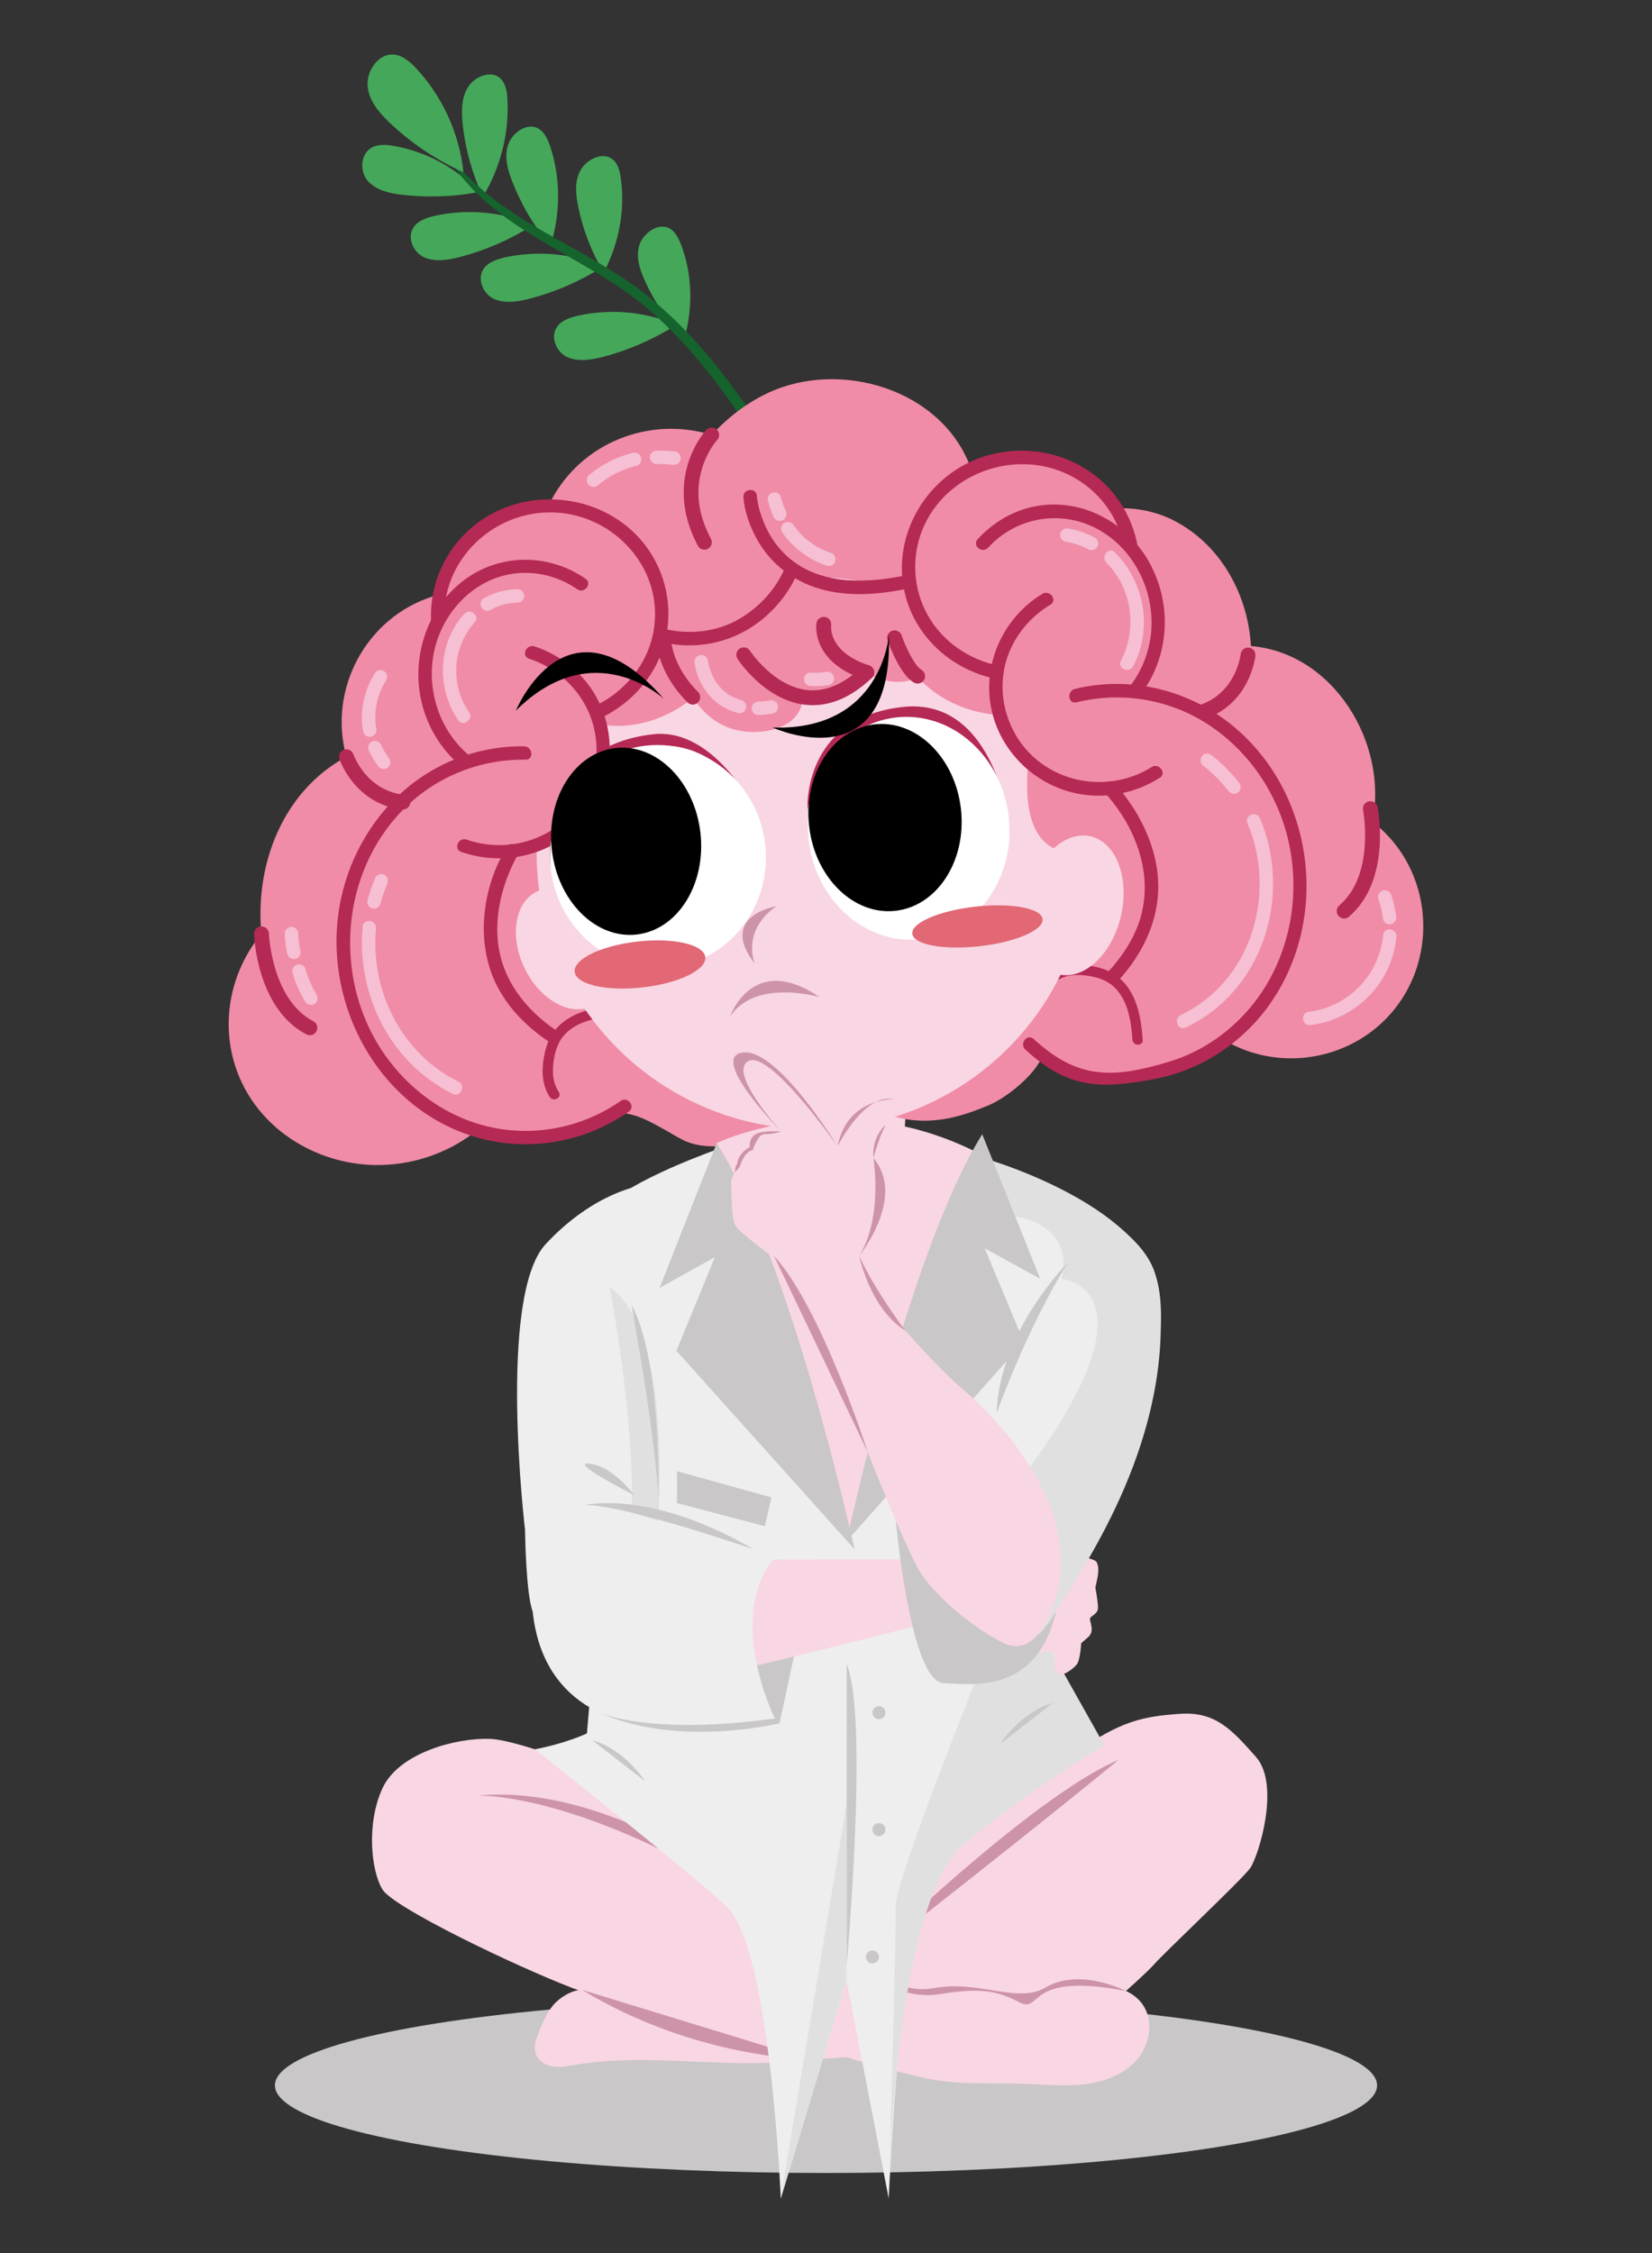 <?xml version="1.0" encoding="utf-8"?>
<!-- Generator: Adobe Illustrator 24.0.1, SVG Export Plug-In . SVG Version: 6.00 Build 0)  -->
<svg version="1.1" id="Capa_1" xmlns="http://www.w3.org/2000/svg" xmlns:xlink="http://www.w3.org/1999/xlink" x="0px" y="0px"
	 viewBox="0 0 623.62 850.39" style="enable-background:new 0 0 623.62 850.39;" xml:space="preserve">
<rect x="0" y="0" width="623.62" height="850.39" fill="#333333" stroke="none"/>
<style type="text/css">
	.st0{fill:#F9D6E4;}
	.st1{fill:#45A759;}
	.st2{fill:#15632D;}
	.st3{fill:#F08CA7;}
	.st4{fill:#B52955;}
	.st5{fill:#F6BFD3;}
	.st6{fill:#FFFFFF;}
	.st7{fill:#CD94A9;}
	.st8{fill:#E16874;}
	.st9{fill:#EEEEEE;}
	.st10{fill:#C9C7C7;}
	.st11{clip-path:url(#SVGID_2_);}
	.st12{clip-path:url(#SVGID_2_);fill:#F08CA7;}
	.st13{fill:#CBC9CA;}
	.st14{fill:#E1E0E0;}
	.st15{fill:#B693C3;}
	.st16{fill:#F8DF28;}
	.st17{fill:#65A2D8;}
	.st18{fill:#DEE275;}
	.st19{fill:#FFDB43;}
	.st20{fill:#E75C2A;}
	.st21{fill:#F49D4E;}
	.st22{opacity:0.5;}
	.st23{fill:#F3B0CF;}
	.st24{fill:#704F9A;}
	.st25{fill:#616160;}
	.st26{fill:#5AE4A7;}
	.st27{fill:#FF0000;}
	.st28{fill:#82CEE0;}
	.st29{fill:#9E6D0B;}
	.st30{fill:#828E0C;}
	.st31{fill:#FFFF00;}
	.st32{clip-path:url(#SVGID_4_);}
	.st33{clip-path:url(#SVGID_4_);fill:#F08CA7;}
	.st34{clip-path:url(#SVGID_6_);}
	.st35{clip-path:url(#SVGID_6_);fill:#F08CA7;}
	.st36{fill:none;stroke:#B52955;stroke-width:3;stroke-linecap:round;stroke-linejoin:round;stroke-miterlimit:10;}
</style>
<g>
	<ellipse class="st10" cx="311.81" cy="787.1" rx="208.03" ry="33.07"/>
	<path class="st0" d="M286.17,414.96l20.62,41.59c0,0,19.13,6.99,33.05-1.98l3.13-52.89L286.17,414.96z"/>
	<g>
		<g>
			<path class="st1" d="M182.29,74.25c6.78-11.18,10.02-24.41,9.24-37.02c-0.12-2.9-0.74-6.12-3.01-7.97
				c-3.53-2.73-9.47-0.31-11.93,3.74c-2.47,4.05-2.39,9-1.97,13.59C175.64,56.3,178.27,65.65,182.29,74.25z"/>
			<path class="st1" d="M207.8,92.74c3.91-12.41,3.82-25.73-0.14-37.58c-0.97-2.86-2.37-5.78-4.99-6.93
				c-4.15-1.76-9.43,2-10.88,6.51c-1.45,4.51-0.18,9.24,1.45,13.43C196.66,77.05,201.54,85.45,207.8,92.74z"/>
			<path class="st1" d="M227.92,102.87c5.85-11.22,8.14-23.98,6.4-35.77c-0.37-2.8-1.17-5.84-3.62-7.34
				c-3.63-2.3-9.4,0.46-11.61,4.58c-2.21,4.12-1.79,8.72-0.93,13.03C219.87,86.34,223.21,94.98,227.92,102.87z"/>
			<path class="st1" d="M180.62,72.46c-8.28-9.08-19.68-15.27-32.1-17.4c-2.89-0.54-6.3-0.72-8.81,1.03
				c-3.89,2.84-3.76,9.07-0.75,12.34c3.09,3.35,7.85,4.49,12.37,5.03C160.95,74.61,170.94,74.38,180.62,72.46z"/>
			<path class="st1" d="M201.21,84.95c-11.43-4.99-24.55-6.23-37.15-3.48c-3,0.74-6.26,1.76-7.93,4.32
				c-2.63,3.89-0.09,9.49,3.97,11.34c4.23,1.84,9.11,1.01,13.66-0.16C183.36,94.45,192.65,90.41,201.21,84.95z"/>
			<path class="st1" d="M227.62,100.66c-11.43-4.99-24.55-6.23-37.15-3.48c-3,0.74-6.26,1.76-7.93,4.32
				c-2.63,3.89-0.09,9.49,3.97,11.34c4.23,1.84,9.11,1.01,13.66-0.16C209.78,110.16,219.07,106.12,227.62,100.66z"/>
			<path class="st1" d="M258.34,127.86c3.39-12.04,2.95-24.83-1.37-35.82c-1.06-2.6-2.46-5.35-5.17-6.24
				c-4.24-1.33-9.27,2.67-10.55,7.01c-1.19,4.42,0.26,8.79,1.98,12.72C246.92,113.81,252.07,121.42,258.34,127.86z"/>
			<path class="st1" d="M255.29,122.63c-11.43-4.99-24.55-6.23-37.15-3.48c-3,0.74-6.26,1.76-7.93,4.32
				c-2.63,3.89-0.09,9.49,3.97,11.34c4.23,1.84,9.11,1.01,13.66-0.16C237.44,132.13,246.82,128,255.29,122.63z"/>
			<g>
				<path class="st2" d="M168.6,58.35c-0.33-0.5,0.45-0.96,0.69-0.38c19.3,26.4,52.34,34.6,76.79,55.02
					c11.76,9.85,21.96,21.31,30.94,33.69c9.4,12.78,18.96,26.41,25.94,40.85c0.99,1.83-1.69,3.41-2.85,1.76
					c-9.48-13.04-16.97-27.62-26.54-40.57c-9.82-13.36-20.84-26.15-34.05-36.18C216.21,94.81,183.79,85.12,168.6,58.35L168.6,58.35z
					"/>
			</g>
			<path class="st1" d="M174.96,65.04c-1.59-14.96-8.15-28.99-18.19-39.61c-2.43-2.53-5.45-4.94-8.95-4.86
				c-5.55,0.19-9.6,6.71-9.02,12.15s4.25,9.7,8.11,13.44C155.03,53.89,164.55,60.34,174.96,65.04z"/>
		</g>
		<g>
			<path class="st3" d="M396.76,399.6c0,0-0.02-0.04-0.06-0.1C395.97,399.24,396.76,399.6,396.76,399.6z"/>
			<path class="st3" d="M529.97,323.38c-3.11-5.11-7.17-9.59-11.87-13.24c5.96-29.51-14.57-63.67-45.87-66.3
				c-1.09-18.88-10.83-37.29-27.79-46.68c-6.45-3.57-13.65-5.34-21.01-5.32c-0.56,0-1.01,0.16-1.35,0.41
				c-1.38-1.21-1.9-2.43-1.9-2.43s-5.3-8.33-19.4-14.9c-14.09-6.57-28.49-0.66-33.05,1.07c-0.51,0.19-0.96,0.32-1.36,0.4
				c-10.92-29.52-49.25-40.89-76.57-28.03c-8.05,3.79-15.13,9.28-21.14,15.81c-23.34-7.23-49.07,2.81-60.58,24.67
				c-0.21,0.4-0.3,0.78-0.3,1.13c-1.33,0.48-2.34,0.55-2.34,0.55s0.47-2.09-17.65,4.7c-18.12,6.79-20.71,24.06-21.96,28.92
				c-0.1,0.39-0.22,0.75-0.36,1.08c-0.55-0.29-1.23-0.38-1.97-0.15c-25.33,7.96-39.8,35.15-32.74,60.56
				c-23.97,12.9-34.6,40.62-32.08,66.84c0,0-0.01,0.01-0.01,0.01c-13.97,16.93-16.51,40.77-5.42,59.86
				c9.84,16.94,28.79,27.02,48.17,27.38c13.5,0.25,26.78-4.05,37.54-12.21c0.45-0.34,0.72-0.74,0.87-1.16
				c0.74,0.1,1.2,0.25,1.2,0.25s10.78,2.08,19.46,2.4c8.68,0.32,20.11-1.12,27.83-7.29c7.72-6.17,10.25-1.94,10.25-1.94
				s10.62,5.6,18.85,9.91c8.24,4.32,19.83,2.34,26.2,0.43c6.37-1.91,21.66-9.76,25.53-16.86c3.87-7.1,6.33-2.3,6.33-2.3
				s6.87,5.68,21.97,10.02c15.1,4.34,28.22-1.24,35.07-3.96c6.85-2.72,15.69-10.09,19.07-15.47c3.03-4.83,4.77-2.57,5.1-2.05
				c0.68,0.24,2.64,0.99,7.68,3.01c10.56,4.23,23.4,3.55,34.02,1.21c10.63-2.34,19.71-6.95,22.44-10.16
				c0.74-0.87,1.47-1.45,2.22-1.79c0.05,0.82,0.46,1.63,1.39,2.11c20.57,10.71,46.33,5.67,61.24-12.08
				C539.45,365.45,541.05,341.59,529.97,323.38z"/>
		</g>
		<path class="st3" d="M132.41,263.17c0,0,1.5-14.27,11.59-22.48c10.09-8.21,16.23-11.32,16.23-11.32s4.41,0.03,5.66-4.84
			c1.25-4.86,3.84-22.13,21.96-28.92s17.65-4.7,17.65-4.7s5.28-0.37,7.64-5.18c2.36-4.81,12.14-16.35,25.94-19.04
			c13.8-2.69,27.01-0.3,27.01-0.3s2.63,3.18,9.13-3.99c6.5-7.17,16.78-14.8,34.05-15.67c17.27-0.87,28.3,1.7,36.61,8.55
			c8.32,6.85,15.67,15.25,15.67,15.25l1.36,4.33c0,0,0.32,3.26,4.88,1.52c4.56-1.74,18.96-7.64,33.05-1.07
			c14.09,6.57,19.4,14.9,19.4,14.9s1.63,3.87,6.91,4.66s25.6,5.54,33.39,21.11c7.79,15.57,8.61,22.4,8.61,22.4l0.61,4.79
			c0,0,0.29,2.21,4.96,3.9c4.66,1.68,20.76,3.4,30.7,19.14c9.94,15.74,11.88,25.11,11.47,31.86c-0.41,6.75-2.62,13.34,0.17,14.83
			c2.8,1.49,16.18,14.95,17.34,30.03c1.16,15.08-2.97,26.37-7.49,33.51c-4.52,7.14-10.75,14.45-23.26,18.25
			c-12.51,3.8-28.35,2.62-32.93-0.35c-4.58-2.97-7.09-3.56-9.82-0.36c-2.73,3.2-11.81,7.81-22.44,10.16
			c-10.63,2.34-23.47,3.02-34.02-1.21c-10.56-4.23-7.63-2.92-7.63-2.92s-1.78-3.42-5.16,1.96c-3.37,5.38-12.21,12.75-19.07,15.47
			c-6.85,2.72-19.96,8.3-35.07,3.96c-15.1-4.34-21.97-10.02-21.97-10.02s-2.46-4.8-6.33,2.3c-3.87,7.1-19.15,14.95-25.53,16.86
			c-6.37,1.91-17.96,3.89-26.2-0.43c-8.24-4.32-21.38-14.15-29.1-7.98c-7.72,6.17-19.15,7.62-27.83,7.29
			c-8.68-0.32-19.46-2.4-19.46-2.4s-4.76-1.54-8.16,2.04c-3.4,3.58-30.86,14.3-48.78,5.51c-17.92-8.8-29.22-18.5-33.34-33.87
			c-4.12-15.37-2.12-24.77,1.4-31.96c3.52-7.2,5.76-10.68,5.76-10.68s3.07-2.9,2.95-8.72c-0.12-5.81-0.08-28.4,9.74-40.59
			c9.82-12.19,16.67-17.69,16.67-17.69s6.68-1.4,5.62-6.79C131.9,278.88,132.44,266.8,132.41,263.17z"/>
		<g>
			<path class="st4" d="M398.8,370.18c3.04-2,6.51-2.43,10.07-2.1c3.75,0.35,7.92,1.31,10.88,3.74c6,4.92,7.22,13.36,7.74,20.62
				c0.18,2.47,4.06,2.53,3.88,0.04c-0.62-8.69-2.29-18.39-9.66-24.03c-3.53-2.71-8.14-3.77-12.49-4.23
				c-4.29-0.45-8.7,0.18-12.35,2.58C394.8,368.18,396.71,371.56,398.8,370.18L398.8,370.18z"/>
		</g>
		<g>
			<path class="st4" d="M210.92,412.13c-2-3.04-2.43-6.51-2.1-10.07c0.35-3.75,1.31-7.92,3.74-10.88c4.92-6,13.36-7.22,20.62-7.74
				c2.47-0.18,2.53-4.06,0.04-3.88c-8.69,0.62-18.39,2.29-24.03,9.66c-2.71,3.53-3.77,8.14-4.23,12.49
				c-0.45,4.29,0.18,8.7,2.58,12.35C208.92,416.14,212.3,414.23,210.92,412.13L210.92,412.13z"/>
		</g>
		<circle class="st0" cx="306.79" cy="322.02" r="104.21"/>
		<path class="st3" d="M350.2,232.17c-0.86-1.27-2.2-1.28-3.21-0.65c-1.62-2.91-3.13-5.76-3.06-6.52c0.13-1.64-0.98-4.93-0.98-4.93
			s-11.73,2.03-16.06,1.81c-4.32-0.22-20.34-2.99-23.02-4.41c-2.68-1.42-4.82-2.7-6.15,0.69c-1.32,3.39-3.12,6.56-11.72,13.19
			c-8.59,6.63-12,9.08-15.27,9.54c-3.27,0.46-11.23,0.18-11.23,0.18s-0.03,0-0.08,0c-1.01-2.28-5.09-1.53-4.84,1.41
			c1.24,14.4,9.57,30.82,25.06,33.4c8.99,1.5,22.14-0.99,23.38-11.92c0.02-0.17,0.03-0.35,0.05-0.52c1.4,0.19,2.8,0.32,4.2,0.35
			c6.14,0.16,12.91-1.25,17.37-5.77c1.12-1.13,1.99-2.43,2.62-3.83c5.05,2.69,11.02,4.14,16.63,2.46c6.5-1.95,10.31-8.01,9.92-14.67
			C353.58,238.43,352.17,235.1,350.2,232.17z"/>
		<path class="st3" d="M218.67,271.14c0,0,29.12,14.51,56.88-22.01c0,0,27.72-36.09-11.29-32.12
			C225.25,220.98,214.77,254.66,218.67,271.14z"/>
		<path class="st3" d="M337.75,241.11c0,0,9.48,33.49,53.81,28.63c0,0,23.75-35.07-3.28-53.57
			C361.25,197.68,334.84,215.37,337.75,241.11z"/>
		<path class="st3" d="M313.53,194.46L286,231.36c0,0-6.38,12.87-31.43,11.13c0,0-7.82,12.49-30.39,24.13
			c0,0,19.97,43.64-32.8,53.03C191.37,319.65,156.96,200.61,313.53,194.46z"/>
		<path class="st3" d="M391.55,269.74c0,0-13.34,46.47,9.79,51.7c23.13,5.23,63.45-8.18,36.28-43.17S391.55,269.74,391.55,269.74z"
			/>
		<path class="st3" d="M342.05,202.91c0,0-13.03,43.61,34.68,48.3c0,0-7.23,60.36,67.87,38.8
			C444.6,290.01,437.35,167.82,342.05,202.91z"/>
		<g>
			<path class="st4" d="M296.24,214.56c-3.43,7.82-9.4,14.38-16.71,18.77c-8.5,5.1-18.49,6.27-28.1,4.21
				c-3.21-0.69-3.98,4.34-0.79,5.02c10.75,2.3,21.76,0.75,31.28-4.77c8.31-4.82,15.12-12.38,18.98-21.17
				C302.2,213.61,297.55,211.56,296.24,214.56L296.24,214.56z"/>
		</g>
		<g>
			<path class="st4" d="M280.64,187.69c0.39,5.24,2.32,10.65,4.77,15.24c5.57,10.41,15.12,17.37,26.61,19.99
				c10,2.28,20.55,1.34,30.49-0.73c3.17-0.66,2.64-5.72-0.57-5.05c-14.08,2.94-30.58,3.77-42.67-5.41
				c-6.52-4.96-10.67-12.07-12.74-19.9c-0.18-0.69,0.12,0.53-0.04-0.14c-0.05-0.19-0.09-0.38-0.13-0.57
				c-0.08-0.35-0.15-0.69-0.22-1.04c-0.1-0.51-0.19-1.03-0.27-1.55c-0.07-0.47-0.14-0.94-0.17-1.42
				C285.44,183.86,280.39,184.44,280.64,187.69L280.64,187.69z"/>
		</g>
		<g>
			<path class="st4" d="M434.75,289.51c-13.43,8.41-31.1,7.4-43.34-2.7c-11.34-9.37-15.93-25.34-10.95-39.25
				c2.94-8.19,8.65-14.87,16.08-19.35c2.8-1.69-0.26-5.75-3.04-4.07c-15.13,9.13-23.15,27.3-19.01,44.6
				c3.79,15.83,16.97,28.06,32.97,30.94c10.52,1.9,21.32-0.44,30.33-6.09C440.57,291.84,437.51,287.78,434.75,289.51L434.75,289.51z
				"/>
		</g>
		<g>
			<path class="st4" d="M417.37,299.56c-0.84-0.85,0.21,0.24,0.48,0.54c0.77,0.86,1.5,1.75,2.21,2.66c2.36,3.02,4.48,6.25,6.24,9.66
				c5.16,10,7.39,21.29,4.66,32.36c-2.12,8.61-7.15,16.12-13.12,22.55c-2.23,2.4,1.76,5.55,3.97,3.17
				c10.45-11.26,16.98-25.69,15.11-41.26c-1.24-10.26-5.72-20.03-11.85-28.28c-1.39-1.88-2.88-3.69-4.52-5.36
				C418.24,293.26,415.09,297.26,417.37,299.56L417.37,299.56z"/>
		</g>
		<g>
			<path class="st4" d="M376.73,251.21c-11.07-2.29-21-9.13-26.55-19.07c-5.46-9.77-6.2-21.78-2.01-32.14
				c8.63-21.31,34.64-30.78,55.19-20.83c11.08,5.36,19.04,15.79,21.11,27.94c0.55,3.21,5.6,2.66,5.05-0.57
				c-2.08-12.23-9.19-23.01-19.74-29.59c-10.81-6.75-23.98-8.54-36.27-5.27c-25.06,6.66-40.12,34.61-29.75,58.88
				c5.72,13.39,18.03,22.75,32.17,25.67C379.15,256.89,379.93,251.87,376.73,251.21L376.73,251.21z"/>
		</g>
		<g>
			<path class="st4" d="M373.02,206.7c10.07-11.02,26.05-14.25,39.55-7.88c13.06,6.16,21.26,19.71,22.08,33.94
				c0.52,9.1-2.15,18.19-7.54,25.53c-1.93,2.63,2.03,5.81,3.97,3.17c10.77-14.65,11.38-34.64,2.18-50.22
				c-7.78-13.2-22.56-21.8-38-20.73c-10.16,0.7-19.39,5.56-26.21,13.02C366.83,205.95,370.82,209.11,373.02,206.7L373.02,206.7z"/>
		</g>
		<path class="st3" d="M431.59,282.78c0,0,23.33,4.07,25.94,38.28c2.61,34.2-8.66,45.14-11.68,55.26
			c-3.03,10.12,17.98,18.71,29.62,3.65c11.64-15.06,20.4-45.62,10.87-71.68c-9.53-26.06-18.75-32.33-34.81-40.4
			C435.47,259.82,417.61,271.42,431.59,282.78z"/>
		<g>
			<path class="st4" d="M406.33,265.08c17.71-4.32,36.34-0.98,51.34,9.44c14.36,9.97,24.62,25.37,28.59,42.39
				c4.11,17.59,1.88,36.33-6.74,52.25c-8.13,15.01-21.9,26.67-38.3,31.61c-21.62,6.51-34.56,6.47-51-8.6
				c-2.42-2.21-5.57,1.77-3.17,3.97c15.85,14.52,27.55,15.14,48.84,11.11c17.95-3.4,33.85-14.14,44.12-29.21
				c21.96-32.22,15.94-78.27-13.92-103.48c-16.64-14.05-39.1-19.71-60.33-14.53C402.63,260.8,403.16,265.86,406.33,265.08
				L406.33,265.08z"/>
		</g>
		<path class="st3" d="M129.73,350.17c0,0,5.3-34.25,22.43-47.03c17.12-12.78,25-16.17,32.53-17.47c7.52-1.3,14.34-0.35,13.37,3.84
			c-0.97,4.18-24.68,12.74-27.68,28.58c-3,15.85-9.54,42.83,2.86,61.37c12.39,18.54,22.23,37.79,15.3,40.01
			c-6.94,2.22-43.68-5.99-52.34-32.26C127.54,360.95,128.73,358.18,129.73,350.17z"/>
		<g>
			<g>
				<path class="st4" d="M174.1,321.54c16.99,5.91,36.3,0.78,47.47-13.51c10.45-13.37,11.47-32.11,2.6-46.57
					c-5.08-8.27-13.2-14.47-22.39-17.49c-3.09-1.02-5.16,3.63-2.06,4.65c14.86,4.89,25.31,18.32,25.48,34.12
					c0.15,14.09-8.67,27.27-21.45,32.99c-8.69,3.89-18.61,4.3-27.6,1.17C173.08,315.82,171.01,320.46,174.1,321.54L174.1,321.54z"/>
			</g>
			<g>
				<path class="st4" d="M191.37,319.65c-9.49,15.32-12.09,36.52-3.6,52.75c4.42,8.46,11.22,15.22,19.07,20.55
					c2.69,1.83,5.88-2.13,3.17-3.97c-11.9-8.1-20.85-19.62-22.12-34.3c-0.8-9.24,1.31-18.62,5.06-27.04
					c0.57-1.29,1.19-2.56,1.85-3.8c0.22-0.42,1.17-2.02,0.56-1.03C197.05,320.07,193.1,316.87,191.37,319.65L191.37,319.65z"/>
			</g>
			<g>
				<path class="st4" d="M226.07,271.34c11.59-5.3,20.77-15.15,24.47-27.44c3.66-12.18,1.61-25.51-5.49-36.06
					c-14.56-21.6-46.15-25.72-66.2-9.37c-10.9,8.89-16.89,22.34-16.09,36.38c0.18,3.27,5.23,2.69,5.05-0.57
					c-1.3-23.11,18.92-41.91,41.69-40.85c22.78,1.05,41.2,21.58,37.25,44.58c-2.18,12.68-10.96,23.31-22.57,28.62
					C221.22,267.97,223.08,272.7,226.07,271.34L226.07,271.34z"/>
			</g>
			<g>
				<path class="st4" d="M221.04,218.43c-14.12-9.77-32.92-9.64-46.52,1.04c-12.81,10.06-18.75,27.15-15.89,43.07
					c1.83,10.2,7.01,19.42,14.86,26.19c2.48,2.14,5.64-1.84,3.17-3.97c-11.94-10.31-16.55-27.42-11.84-42.44
					c4-12.77,14.58-23.38,28.01-25.64c8.81-1.48,17.73,0.65,25.05,5.72C220.55,224.26,223.74,220.3,221.04,218.43L221.04,218.43z"/>
			</g>
			<g>
				<path class="st4" d="M197.85,281.69c-17.83-0.25-35.07,6.65-47.9,19c-12.28,11.81-20.1,27.84-22.29,44.71
					c-4.47,34.47,14.77,70.6,48.14,82.56c20.64,7.4,43.59,4.16,61.56-8.37c2.68-1.87-0.36-5.95-3.04-4.07
					c-15.15,10.56-34.24,14.01-52.08,9.18c-15.01-4.06-28.08-13.89-36.96-26.55c-18.8-26.82-17.4-65.04,4.31-89.79
					c12.35-14.08,30.12-21.9,48.82-21.63C201.68,286.79,201.08,281.74,197.85,281.69L197.85,281.69z"/>
			</g>
		</g>
		<path class="st4" d="M207.93,327.72c0,0-6.52-45.49,38.6-50.58c23.99-2.71,39.64,30.65,39.64,30.65s-15.36-34.2-45.86-24.63
			C208.4,293.17,207.93,327.72,207.93,327.72z"/>
		<path class="st4" d="M381.37,313.81c0,0-4.77-51.02-40.72-46.96c-38.07,4.3-35.83,38.83-35.83,38.83s4.26-34.62,39.21-34.23
			C377.48,271.82,381.37,313.81,381.37,313.81z"/>
		<g>
			<g>
				<path class="st5" d="M175.24,231.7c-9.97,11.05-10.65,27.99-2.25,40.13c1.86,2.69,5.94-0.35,4.07-3.04
					c-7.17-10.36-6.28-24.58,2.15-33.92C181.41,232.43,177.43,229.28,175.24,231.7L175.24,231.7z"/>
			</g>
			<g>
				<path class="st5" d="M195.08,222.38c-4.2,0.12-8.4,1.24-12.09,3.25c-0.61,0.33-1.09,0.68-1.38,1.33
					c-0.26,0.58-0.3,1.39-0.04,1.97c0.51,1.13,2.06,2.09,3.31,1.41c1.7-0.93,3.49-1.67,5.35-2.19c0.1-0.03,0.2-0.06,0.31-0.08
					c-0.32,0.08-0.33,0.08-0.04,0.01c0.21-0.05,0.42-0.1,0.63-0.14c0.49-0.1,0.98-0.19,1.48-0.26c1.01-0.15,2.02-0.23,3.04-0.26
					c1.33-0.04,2.44-1.53,2.24-2.81C197.66,223.16,196.51,222.34,195.08,222.38L195.08,222.38z"/>
			</g>
			<g>
				<path class="st5" d="M286.58,269.89c1.64-0.06,3.26-0.24,4.88-0.52c0.67-0.11,1.27-0.4,1.7-0.94c0.39-0.49,0.64-1.24,0.54-1.87
					c-0.1-0.65-0.39-1.3-0.94-1.7c-0.53-0.38-1.2-0.65-1.87-0.54c-1.61,0.28-3.24,0.46-4.88,0.52c-0.62,0.02-1.33,0.47-1.7,0.94
					c-0.39,0.49-0.64,1.24-0.54,1.87c0.1,0.65,0.39,1.3,0.94,1.7C285.28,269.76,285.88,269.91,286.58,269.89L286.58,269.89z"/>
			</g>
			<g>
				<path class="st5" d="M262.19,250.04c0.67,5.8,3.97,11.7,8.54,15.27c2.39,1.87,5.13,3.09,8.05,3.86
					c1.33,0.35,2.71-0.86,2.91-2.11c0.23-1.47-0.78-2.56-2.11-2.91c-0.17-0.04-0.34-0.09-0.51-0.14c0.05,0.02,0.29,0.09,0.01,0
					c-0.28-0.09-0.56-0.18-0.83-0.29c-0.53-0.2-1.05-0.42-1.56-0.66c-0.49-0.23-0.97-0.49-1.43-0.76c0.4,0.24-0.18-0.12-0.3-0.2
					c-0.24-0.16-0.48-0.33-0.71-0.5c-0.4-0.3-0.78-0.61-1.15-0.94c-0.16-0.14-0.31-0.28-0.46-0.42c-0.1-0.09-0.2-0.19-0.29-0.28
					c-0.27-0.26,0.28,0.3,0.03,0.03c-0.64-0.69-1.24-1.41-1.78-2.18c-0.23-0.33-0.45-0.66-0.66-1c-0.11-0.18-0.21-0.36-0.32-0.54
					c-0.07-0.12-0.21-0.43,0.06,0.12c-0.05-0.1-0.11-0.2-0.16-0.3c-0.35-0.68-0.68-1.36-0.96-2.06c-0.26-0.63-0.49-1.28-0.7-1.93
					c-0.09-0.27-0.17-0.54-0.24-0.82c-0.03-0.11-0.05-0.22-0.09-0.32c-0.02-0.05,0.16,0.68,0.04,0.16
					c-0.12-0.55-0.25-1.09-0.31-1.65c-0.16-1.36-1.44-2.39-2.81-2.24C263.06,247.38,262.03,248.67,262.19,250.04L262.19,250.04z"/>
			</g>
			<g>
				<path class="st5" d="M305.66,258.91c2.29,0.21,4.68,0.1,6.94-0.3c0.67-0.12,1.27-0.4,1.7-0.94c0.39-0.49,0.64-1.24,0.54-1.87
					c-0.1-0.65-0.39-1.3-0.94-1.7c-0.53-0.38-1.21-0.65-1.87-0.54c-1.67,0.29-3.37,0.4-5.07,0.37c0.23,0,0.45,0.01,0.68,0.01
					c-0.4-0.01-0.8-0.02-1.2-0.06c-0.68-0.06-1.35,0.05-1.92,0.47c-0.49,0.37-0.92,1.02-0.99,1.64c-0.07,0.66,0.04,1.39,0.47,1.92
					C304.43,258.42,305.01,258.85,305.66,258.91L305.66,258.91z"/>
			</g>
			<g>
				<path class="st5" d="M238.59,171c-5.89,1.48-11.43,4.31-16.09,8.2c-1.05,0.88-1.37,2.42-0.52,3.56c0.79,1.06,2.5,1.4,3.56,0.52
					c4.43-3.68,9.29-6.13,14.94-7.55c1.29-0.33,1.93-2.17,1.41-3.31C241.27,171.02,239.98,170.65,238.59,171L238.59,171z"/>
			</g>
			<g>
				<path class="st5" d="M254.85,170.41c-2.41-0.27-4.84-0.37-7.26-0.32c-0.62,0.01-1.33,0.48-1.7,0.94
					c-0.39,0.49-0.64,1.24-0.54,1.87c0.1,0.65,0.39,1.3,0.94,1.7c0.57,0.42,1.16,0.55,1.87,0.54c0.72-0.01,1.44-0.02,2.16,0
					c-0.23,0-0.45-0.01-0.68-0.01c1.48,0.03,2.95,0.13,4.42,0.3c0.67,0.08,1.37-0.06,1.92-0.47c0.49-0.37,0.92-1.02,0.99-1.64
					C257.11,172,256.26,170.57,254.85,170.41L254.85,170.41z"/>
			</g>
			<g>
				<path class="st5" d="M295.37,201.05c4.03,5.78,9.84,10.09,16.48,12.39c1.25,0.44,2.82,0.05,3.35-1.3
					c0.47-1.19,0.04-2.89-1.3-3.35c-1.74-0.6-3.43-1.33-5.05-2.21c-0.17-0.09-0.33-0.18-0.5-0.28c-0.07-0.04-0.64-0.37-0.4-0.23
					c0.27,0.16-0.24-0.15-0.29-0.18c-0.19-0.12-0.37-0.24-0.55-0.36c-0.68-0.45-1.34-0.93-1.99-1.44c-0.59-0.47-1.16-0.95-1.72-1.46
					c-0.27-0.25-0.53-0.5-0.79-0.76c-0.17-0.17-0.4-0.41-0.1-0.09c-0.13-0.14-0.27-0.28-0.4-0.43c-0.97-1.05-1.86-2.18-2.68-3.35
					c-0.76-1.09-2.52-1.37-3.56-0.52C294.8,198.38,294.56,199.88,295.37,201.05L295.37,201.05z"/>
			</g>
			<g>
				<path class="st5" d="M289.97,189.29c0.52,1.96,1.19,3.87,2.02,5.72c0.27,0.6,0.72,1.11,1.33,1.38c0.58,0.26,1.39,0.3,1.97,0.03
					c0.59-0.27,1.14-0.71,1.38-1.33c0.24-0.62,0.32-1.35,0.03-1.97c-0.83-1.85-1.5-3.77-2.02-5.72c-0.15-0.57-0.82-1.15-1.33-1.38
					c-0.58-0.26-1.39-0.3-1.97-0.03c-0.59,0.27-1.14,0.71-1.38,1.33c-0.06,0.21-0.12,0.42-0.19,0.63
					C289.75,188.41,289.8,188.86,289.97,189.29L289.97,189.29z"/>
			</g>
			<g>
				<g>
					<path class="st5" d="M142.08,275.3c-1.07-6.33,0.09-12.86,3.53-18.26c0.74-1.16,0.75-2.65-0.4-3.57
						c-0.99-0.79-2.83-0.76-3.57,0.4c-4.17,6.55-5.9,14.3-4.6,21.99c0.23,1.35,1.39,2.4,2.81,2.24
						C141.15,277.96,142.31,276.66,142.08,275.3L142.08,275.3z"/>
				</g>
				<g>
					<path class="st5" d="M146.87,286.22c-0.78-1.03-1.48-2.1-2.11-3.23c0.11,0.19,0.22,0.38,0.32,0.57
						c-0.42-0.76-0.81-1.53-1.17-2.33c-0.27-0.6-0.72-1.11-1.33-1.38c-0.58-0.26-1.39-0.3-1.97-0.03c-0.59,0.27-1.14,0.71-1.38,1.33
						c-0.24,0.62-0.32,1.35-0.04,1.97c0.97,2.16,2.17,4.24,3.6,6.13c0.39,0.51,1.01,0.89,1.64,0.99c0.62,0.1,1.42-0.07,1.92-0.47
						C147.42,288.91,147.73,287.36,146.87,286.22L146.87,286.22z"/>
				</g>
			</g>
			<g>
				<g>
					<path class="st5" d="M113.45,359.18c-0.49-2.33-0.79-4.7-0.91-7.08c-0.07-1.33-1.51-2.45-2.81-2.24
						c-1.43,0.23-2.31,1.39-2.24,2.81c0.12,2.38,0.43,4.74,0.91,7.08c0.14,0.68,0.38,1.26,0.94,1.7c0.49,0.39,1.24,0.64,1.87,0.54
						c0.65-0.1,1.3-0.39,1.7-0.94C113.29,360.54,113.59,359.84,113.45,359.18L113.45,359.18z"/>
				</g>
				<g>
					<path class="st5" d="M119.42,375.24c-0.23-0.38-0.46-0.76-0.68-1.14c-0.14-0.25-0.13-0.22,0.04,0.08
						c-0.06-0.11-0.12-0.22-0.18-0.33c-0.09-0.17-0.18-0.34-0.27-0.51c-0.43-0.82-0.84-1.66-1.21-2.51
						c-0.75-1.71-1.38-3.47-1.9-5.26c-0.37-1.28-2.14-1.94-3.31-1.41c-1.36,0.61-1.81,1.93-1.41,3.31
						c1.11,3.82,2.76,7.44,4.85,10.82c0.7,1.13,2.56,1.33,3.56,0.52C120.05,377.86,120.17,376.45,119.42,375.24L119.42,375.24z"/>
				</g>
			</g>
			<g>
				<g>
					<path class="st5" d="M136.91,349.7c-2.39,25.84,10.5,51.58,34.07,63.2c2.94,1.45,4.98-3.21,2.06-4.65
						c-21.44-10.57-33.28-34.26-31.1-57.76C142.23,347.25,137.21,346.44,136.91,349.7L136.91,349.7z"/>
				</g>
				<g>
					<path class="st5" d="M141.61,331.39c-1.19,2.8-2.15,5.68-2.93,8.62c-0.16,0.6,0.12,1.44,0.47,1.92
						c0.37,0.49,1.02,0.92,1.64,0.99c0.66,0.07,1.39-0.04,1.92-0.47c0.54-0.44,0.81-0.97,0.99-1.64c0.14-0.51,0.28-1.02,0.43-1.53
						c-0.06,0.21-0.12,0.42-0.19,0.63c0.65-2.19,1.42-4.35,2.32-6.46c0.52-1.22,0-2.85-1.3-3.35
						C143.7,329.6,142.17,330.09,141.61,331.39L141.61,331.39z"/>
				</g>
			</g>
			<g>
				<g>
					<path class="st5" d="M522.13,352.86c-1.41,15.03-13.03,27.2-28.07,29.01c-3.25,0.39-2.68,5.44,0.57,5.05
						c17.17-2.06,30.9-16.01,32.52-33.26C527.46,350.4,522.44,349.6,522.13,352.86L522.13,352.86z"/>
				</g>
				<g>
					<path class="st5" d="M520.38,339.48c0.39,1.08,0.72,2.18,1,3.29c-0.06-0.22-0.11-0.44-0.17-0.66c0.37,1.49,0.64,2.99,0.81,4.51
						c0.15,1.32,1.45,2.46,2.81,2.24c1.36-0.22,2.4-1.4,2.24-2.81c-0.33-2.88-1-5.74-1.98-8.47c-0.45-1.25-2.09-1.96-3.31-1.41
						C520.5,336.76,519.91,338.14,520.38,339.48L520.38,339.48z"/>
				</g>
			</g>
			<g>
				<path class="st5" d="M470.91,310.71c11.17,26.46,1.63,59.68-25.17,72.39c-2.94,1.39-1.07,6.12,1.89,4.72
					c29.27-13.87,40.29-49.86,27.99-79C474.35,305.81,469.63,307.68,470.91,310.71L470.91,310.71z"/>
			</g>
			<g>
				<path class="st5" d="M454.14,288.96c1.85,1.44,3.61,2.99,5.27,4.65c0.09,0.09,0.19,0.19,0.28,0.28
					c0.04,0.04,0.36,0.34,0.12,0.12c-0.26-0.24,0.14,0.15,0.19,0.2c0.09,0.1,0.18,0.19,0.27,0.29c0.41,0.44,0.81,0.88,1.21,1.33
					c0.79,0.91,1.56,1.84,2.3,2.79c0.81,1.05,2.48,1.4,3.56,0.52c1.05-0.86,1.39-2.43,0.52-3.56c-3.06-3.95-6.61-7.53-10.55-10.6
					c-1.05-0.82-2.76-0.71-3.57,0.4C452.93,286.49,453.02,288.08,454.14,288.96L454.14,288.96z"/>
			</g>
			<g>
				<path class="st5" d="M417.71,212.45c9.64,9.67,11.71,24.93,5.43,36.94c-1.52,2.91,3.14,4.94,4.65,2.06
					c7.42-14.19,4.29-31.74-6.91-42.97C418.57,206.16,415.42,210.16,417.71,212.45L417.71,212.45z"/>
			</g>
			<g>
				<path class="st5" d="M402.33,204.49c0.83,0.13,1.64,0.29,2.46,0.49c0.34,0.08,0.71,0.24,1.06,0.28
					c-0.38-0.11-0.44-0.13-0.18-0.05c0.1,0.03,0.2,0.06,0.3,0.09c0.2,0.06,0.4,0.13,0.59,0.2c1.53,0.52,3.02,1.17,4.45,1.93
					c1.18,0.62,2.88-0.08,3.35-1.3c0.53-1.36-0.04-2.69-1.3-3.35c-3.09-1.64-6.48-2.77-9.93-3.32c-1.31-0.21-2.75,0.75-2.91,2.11
					C400.06,202.95,400.92,204.27,402.33,204.49L402.33,204.49z"/>
			</g>
		</g>
		
			<ellipse transform="matrix(0.226 -0.974 0.974 0.226 -18.802 659.631)" class="st0" cx="405.67" cy="341.65" rx="26.75" ry="17.96"/>
		
			<ellipse transform="matrix(0.899 -0.438 0.438 0.899 -135.299 129.29)" class="st0" cx="212.99" cy="358.33" rx="16.77" ry="24.03"/>
		
			<ellipse transform="matrix(0.994 -0.112 0.112 0.994 -32.893 40.455)" class="st6" cx="342.97" cy="312.47" rx="38.01" ry="42.1"/>
		
			<ellipse transform="matrix(0.994 -0.112 0.112 0.994 -34.689 29.908)" class="st6" cx="248.38" cy="323.15" rx="40.7" ry="42.1"/>
		<ellipse transform="matrix(0.994 -0.112 0.112 0.994 -34.119 28.522)" cx="236.35" cy="317.39" rx="28.22" ry="35.4"/>
		<ellipse transform="matrix(0.994 -0.112 0.112 0.994 -32.496 39.428)" cx="334.05" cy="308.42" rx="28.83" ry="35.4"/>
		<path class="st7" d="M293.11,342.02c0,0-22.27,3.59-8.17,21.75C284.95,363.76,279.59,351.5,293.11,342.02z"/>
		
			<ellipse transform="matrix(0.994 -0.112 0.112 0.994 -36.883 43.6)" class="st8" cx="368.93" cy="349.49" rx="24.74" ry="7.51"/>
		
			<ellipse transform="matrix(0.994 -0.112 0.112 0.994 -39.3 29.404)" class="st8" cx="241.59" cy="363.87" rx="24.81" ry="8.71"/>
		<path class="st7" d="M275.6,383.69c0,0,8.34-24.6,33.82-7.33C309.42,376.36,285.12,369.17,275.6,383.69z"/>
		<g>
			<g>
				<path class="st4" d="M152.43,305.52c-0.21,0.02-0.42,0.02-0.63,0c-17.62-2-23.42-18.28-23.66-18.97
					c-0.5-1.46,0.27-3.05,1.73-3.56c1.46-0.5,3.05,0.27,3.55,1.73c0.2,0.58,4.96,13.64,19.01,15.24c1.54,0.17,2.64,1.56,2.46,3.1
					C154.74,304.37,153.69,305.37,152.43,305.52z"/>
			</g>
			<g>
				<path class="st4" d="M117.28,390.73c-0.53,0.06-1.09-0.03-1.6-0.3c-18.66-9.73-19.74-36.72-19.77-37.87
					c-0.05-1.54,1.16-2.84,2.71-2.89c1.54-0.05,2.84,1.16,2.89,2.7l0,0c0.01,0.25,1.03,24.88,16.77,33.09
					c1.37,0.71,1.9,2.4,1.19,3.77C119,390.1,118.17,390.63,117.28,390.73z"/>
			</g>
			<g>
				<path class="st4" d="M454.45,271.41c-1.27,0.14-2.51-0.6-2.95-1.85c-0.51-1.46,0.25-3.06,1.71-3.57
					c13.35-4.69,15.06-18.51,15.13-19.09c0.17-1.53,1.55-2.64,3.09-2.47c1.53,0.17,2.64,1.54,2.48,3.08
					c-0.08,0.73-2.1,17.88-18.84,23.77C454.86,271.34,454.65,271.39,454.45,271.41z"/>
			</g>
			<g>
				<path class="st4" d="M507.71,346.65c-0.89,0.1-1.82-0.23-2.45-0.97c-1-1.18-0.86-2.94,0.32-3.94
					c13.56-11.54,9.02-35.75,8.97-35.99c-0.3-1.52,0.69-2.99,2.21-3.28c1.52-0.3,2.99,0.69,3.28,2.21
					c0.22,1.12,5.19,27.68-10.83,41.32C508.77,346.37,508.25,346.59,507.71,346.65z"/>
			</g>
			<g>
				<path class="st4" d="M266.22,207.46c-1.11,0.12-2.23-0.42-2.78-1.46c-7.06-13.19-5.85-24.35-3.6-31.38
					c2.45-7.65,6.61-12.17,6.79-12.36c1.05-1.13,2.82-1.19,3.95-0.14c1.13,1.05,1.19,2.82,0.14,3.95c-0.06,0.06-3.6,3.97-5.63,10.49
					c-2.7,8.66-1.6,17.68,3.28,26.8c0.73,1.36,0.21,3.06-1.15,3.79C266.9,207.32,266.56,207.42,266.22,207.46z"/>
			</g>
			<g>
				<path class="st4" d="M261.84,265.92c-0.81,0.09-1.66-0.17-2.29-0.8c-11.04-10.98-11.74-22.33-11.77-22.81
					c-0.08-1.54,1.11-2.86,2.65-2.94c1.54-0.08,2.85,1.1,2.94,2.64c0,0.07,0.18,2.5,1.49,6.03c1.22,3.28,3.71,8.21,8.63,13.11
					c1.1,1.09,1.1,2.86,0.01,3.96C263.04,265.58,262.45,265.85,261.84,265.92z"/>
			</g>
			<g>
				<path class="st4" d="M309.65,266c-1.92,0.22-3.85,0.21-5.8-0.01c-15.22-1.78-25.04-16.69-25.45-17.33
					c-0.84-1.3-0.47-3.03,0.83-3.87c1.3-0.84,3.03-0.47,3.87,0.82c0.12,0.18,8.86,13.36,21.44,14.82c6.91,0.8,13.89-2.11,20.73-8.65
					c1.12-1.07,2.89-1.03,3.96,0.09c1.07,1.12,1.03,2.89-0.09,3.96C322.84,261.84,316.31,265.25,309.65,266z"/>
			</g>
			<g>
				<path class="st4" d="M346.71,257.99c-0.58,0.06-1.18-0.05-1.71-0.36c-5.24-3.04-9.2-13.86-9.94-16
					c-0.51-1.46,0.27-3.05,1.73-3.56c1.46-0.5,3.05,0.27,3.56,1.73l0,0c1.56,4.51,4.91,11.52,7.46,12.99
					c1.34,0.77,1.79,2.49,1.02,3.82C348.36,257.41,347.56,257.89,346.71,257.99z"/>
			</g>
			<g>
				<path class="st4" d="M327.51,256.59c-0.39,0.04-0.79,0.01-1.18-0.12c-20.17-6.62-18.22-20.68-18.12-21.28
					c0.24-1.53,1.67-2.57,3.2-2.33c1.52,0.24,2.56,1.65,2.34,3.17c-0.06,0.47-1.08,10.07,14.34,15.13c1.47,0.48,2.27,2.06,1.79,3.53
					C329.51,255.75,328.57,256.47,327.51,256.59z"/>
			</g>
		</g>
		<path d="M194.76,268.19c0,0,19.05-46.44,55.86-4.4C250.62,263.78,224.1,239.02,194.76,268.19z"/>
		<path d="M291.68,274.6c0,0,45.6,20.99,43.87-34.87C335.54,239.73,333.03,275.92,291.68,274.6z"/>
	</g>
	<g>
		<g>
			<g>
				<path class="st0" d="M249.96,678.88c0,0-50.4-22.09-65.14-22.57c-12.59-0.41-34.21,5.24-40.42,18.6
					c-6.21,13.36-4.3,31.52,0.05,38.35c4.35,6.84,49.72,28.65,71.48,37.04s90.42,27.03,90.42,27.03l96.32-6.21
					c0,0,28.39-24.45,32.74-29.42c4.35-4.97,33.41-32.24,36.52-36.59c3.11-4.35,11.54-31.38,2.22-41.94
					c-9.32-10.56-15.45-17.23-28.81-16.3c-13.36,0.93-22.54,2.55-39.39,14.86c-12.96,9.47-18.22,13.09-31.36,16.09
					c-13.15,3-38.96,10.66-59.9,8.95C293.74,685.07,249.96,678.88,249.96,678.88z"/>
			</g>
			<g>
				<path class="st0" d="M219.72,751.05c-3.79-0.01-8.54,2.93-10.95,5.85c-2.42,2.92-3.9,6.48-5.32,9.99
					c-1.11,2.75-2.21,5.85-1.1,8.61c1.05,2.6,3.86,4.14,6.64,4.51c2.78,0.37,5.59-0.21,8.36-0.67c28.91-4.87,58.79,2.25,87.78-2.13
					L219.72,751.05z"/>
			</g>
			<g>
				<path class="st0" d="M431.2,756.38c-4.58-6.29-13.41-7.6-21.18-7.18c-6.13,0.33-12.23,1.41-18.1,3.2
					c-3.07,0.94-6.26,2.08-9.42,1.5c-2.76-0.51-5.13-2.29-7.82-3.08c-4.91-1.43-10.06,0.58-15.09,1.45
					c-12.88,2.22-25.73-3.11-37.72-8.32l-14.29,27.78c13.69,6.06,25.8,8.8,40.19,12.31c12.76,3.11,26.11,2.03,39.24,2.5
					c7.51,0.27,15.05,1.04,22.5,0.13c7.45-0.91,15-3.75,19.86-9.48C434.23,771.47,435.62,762.45,431.2,756.38z"/>
			</g>
			<path class="st7" d="M180.49,677.73c0,0,52.87-2.02,141.38,66.22C321.86,743.95,245.97,671.46,180.49,677.73z"/>
			<path class="st7" d="M321.86,743.95c0,0,66.92-65.75,100.36-79.68C422.22,664.26,386.69,693.52,321.86,743.95z"/>
			<path class="st7" d="M219.72,751.05l85.4,26.16C305.12,777.21,262.43,776.99,219.72,751.05z"/>
			<path class="st7" d="M321.86,743.95c0,0,18.89,10.92,32.09,8.83c13.2-2.09,20.89-2.36,30.41,2.75
				c9.52,5.11,1.73-11.58,40.69-4.05c0,0-17.41-9.05-30.53-1.25c-10.09,6-24.56-2.66-40.93,0
				C345.52,751.54,343.89,750.95,321.86,743.95z"/>
		</g>
		<path class="st9" d="M201.88,660.25c0,0,62.75,49.6,73.01,60.06c15.94,16.25,19.85,109.51,19.85,109.51l24.85-82.24l15.89,82.24
			c0,0,4.49-98.51,13.29-115.32c13.21-25.25,65.82-58.56,65.82-58.56s-4.33,3.45-10.4-5.5c-6.31-9.31-14.39-31.25-16.45-43.58
			c-3.07-18.37-25.52,12.68-25.52,12.68l-47.62,39.08l-77.84-53.81c0,0,6.23,7.42,1.39,33.58
			C235.14,654.59,201.88,660.25,201.88,660.25z"/>
		<path class="st9" d="M298.57,424.76c0,0-47.44,13.03-68.15,28.73c-20.71,15.7-35.08,31.74-31.74,62.14
			c3.34,30.4,25.06,113.59,25.06,113.59s-3.01,33.74-3.01,35.75c0,2-0.33,7.68,7.02,8.02c7.35,0.33,95.55,4.01,115.26,4.34
			c19.71,0.33,45.77-1.67,48.78-4.01c3.01-2.34,4.68-6.01,5.01-10.02c0.33-4.01,3.67-53.12,3.67-53.12l0.33-22.05
			c0,0,21.71-72.16,23.05-95.55c1.34-23.39-7.35-31.07-17.04-38.42c-9.69-7.35-39.83-19.79-56.12-24.72
			C334.39,424.51,298.57,424.76,298.57,424.76z"/>
		<path class="st14" d="M369.45,631.45c0,0-31.55,78.38-31.31,87.96c0.24,9.58-2.69,110.4-2.69,110.4s1.64-111.83,28.97-134.17
			s52.47-36.87,52.47-36.87l-29.19-51.93L369.45,631.45z"/>
		<path class="st0" d="M270.56,431.43c0,0,50.37-24.28,104.28,6.8L329.1,562.09l-8.2,15.32L270.56,431.43z"/>
		<path class="st10" d="M300.53,621.32l-6.26,29.12l-18.28-12.91C275.99,637.52,294.51,613.37,300.53,621.32z"/>
		<path class="st0" d="M253.13,588.79l107.91-0.33c0,0,34.74-3.34,36.08-3.67c1.34-0.33,15.03,3.34,16.37,4.34
			c1.34,1,1.34,4.01,0.67,7.02c-0.67,3.01-0.67,3.01-0.67,3.01s1,5.35,1,7.68s-2.67,3.01-3.01,4.01c-0.33,1,2,4.68-0.67,7.02
			c-2.67,2.34-2.67,2.34-2.67,2.34s-0.33,6.35-1.67,8.02c-1.34,1.67-5.35,4.68-7.02,3.67s-1-3.67-1-5.35c0-1.67-0.67-3.34-2.67-3.34
			c-2,0-2.34,1.67-12.69-1c-10.36-2.67-21.71-11.69-22.72-12.03c-1-0.33-91.54,24.05-118.26,27.39s-29.06-0.33-30.07-4.68
			c-1-4.34-2.67-14.7-2.67-14.7l-4.68-20.38L253.13,588.79z"/>
		<path class="st10" d="M338.17,573.97c0,0,5.46,60.81,18,61.31c12.53,0.5,44.14,5.95,44.63-47.15
			C400.79,588.12,369.8,629.45,338.17,573.97z"/>
		<path class="st9" d="M435.87,480.22c-6.35-19.04-39.42-31.74-39.42-31.74l-5.35,32.07c-4.42,9.32-18.01,33.75-24.92,46.09
			c-0.4,0.18-0.64,0.3-0.64,0.3s-0.34,0.68-0.68,2.04c-1.75,3.11-2.83,5.02-2.83,5.02s0.81,4.2,3.34,10.65
			c0.93,3.96,2.51,8.58,5.06,13.87c10.15,21.05,14.29,61.28,19.17,59.78c4.89-1.5,11.28-13.91,14.66-20.3
			c2.19-4.13,5.3-11.88,6.23-21.61c7.44-15.29,18.05-36.12,20.36-43.05C434.2,523.31,442.22,499.26,435.87,480.22z"/>
		<path class="st14" d="M383.2,459.14c0,0,22.6,2.65,17.56,23.55c0,0,37.78,3.17-12.63,72.01c0,0,12.63,39.51,3.27,62.61
			c0,0,2.49-1.77,6.15-7.46c13.3-20.65,45.21-67.75,40.1-121.71c-3.02-31.91-62.85-49.91-62.85-49.91L383.2,459.14z"/>
		<path class="st26" d="M244.22,485.83c0.71-3.71,1.23-6.28,1.23-6.28"/>
		<path class="st9" d="M242.11,447.48c0,0-17.71,2.34-36.08,22.05c-18.37,19.71-7.83,107.89-7.83,107.89s0.26,23.9,2.9,30.87
			c0,0,48.85-4.17,57.37-19.51C258.46,588.78,261.97,458.37,242.11,447.48z"/>
		<path class="st9" d="M256.89,580.74c0,0-53.29-9.85-55.21,4.38c-12.43,92.24,90.82,63.52,90.82,63.52s-23.56-47.44,8.02-67.9
			H256.89z"/>
		<path class="st14" d="M230.13,485.83c0,0,9.83,51.17,8.21,85.07l10.03,3.07C248.37,573.97,254.26,502.13,230.13,485.83z"/>
		<polygon class="st14" points="319.59,680.88 294.7,829.82 319.56,747.58 		"/>
		<path class="st10" d="M403.28,476.38c0,0-26.07,25.84-27.07,57.03C376.22,533.41,387.74,500.94,403.28,476.38z"/>
		<path class="st10" d="M238.37,492.42c0,0,12.03,65.36,10.03,81.55C248.4,573.97,250.9,515.48,238.37,492.42z"/>
		<path class="st10" d="M284.49,584.76c0,0-49.62-17.15-63.66-16.65C220.83,568.11,244.89,561.82,284.49,584.76z"/>
		<path class="st10" d="M239.47,564.36c0,0-7.95-10.85-16.77-11.89C213.87,551.44,239.47,564.36,239.47,564.36z"/>
		<path class="st10" d="M226.31,646.41c0,0,18.58,8.78,66.2,2.22l1.76,1.8C294.27,650.44,255.92,659.84,226.31,646.41z"/>
		<path class="st10" d="M270.56,431.43l-21.57,54.67l20.89-11.61l-14.53,35.35l67.22,74.91
			C322.57,584.75,299.07,476.7,270.56,431.43z"/>
		<path class="st10" d="M370.79,428.1l21.87,54.55l-20.95-11.5l14.72,35.27l-66.81,75.28C319.62,581.7,342.53,473.52,370.79,428.1z"
			/>
		<path class="st0" d="M316.41,435.25c0,0-9.34-13.08-16.58-21.72c-7.24-8.64-14.71-13.78-17.28-13.08c-2.57,0.7-3.5,3.27-1.87,6.31
			c1.63,3.04,9.34,9.81,10.74,11.68c1.4,1.87,3.5,8.64,3.5,8.64s-6.77,0.47-7.94,1.87c-1.17,1.4-2.8,5.14-2.8,5.14
			s-2.34,1.17-3.5,3.04c-1.17,1.87-1.17,2.34-1.4,3.27c-0.23,0.93-3.5,2.57-3.27,6.77c0.23,4.2,0.07,12.43,1.47,15.23
			c1.4,2.8,15.81,13.02,17.68,15.13s12.61,20.78,15.41,27.09c2.8,6.31,29.89,79.4,37.83,90.38c7.94,10.98,22.65,21.49,30.59,25.22
			c7.94,3.74,13.55-2.57,17.28-10.51c3.74-7.94,7.01-23.82-0.23-42.04c-7.24-18.22-21.49-33.86-32.46-43.2s-31.53-32.7-33.86-36.9
			s-5.37-13.55-5.37-13.55s6.07-17.75,6.54-21.95c0.47-4.2-1.87-11.68-1.17-14.95c0.7-3.27,3.5-9.81,4.67-12.61
			c1.17-2.8,5.14-7.47,3.04-9.58s-10.74,0.47-13.78,5.37C320.61,425.21,316.41,435.25,316.41,435.25z"/>
		<path class="st7" d="M329.72,437.12c0,0,3.66,22.51-5.37,36.9C324.35,474.02,342.25,451.83,329.72,437.12z"/>
		<path class="st7" d="M334.39,424.51c0,0-5.37,4.19-4.67,12.61C329.72,437.12,331.58,429.69,334.39,424.51z"/>
		<path class="st7" d="M324.35,474.02c0,0,4.01,19.88,17.41,28.23C341.76,502.25,329.99,486.69,324.35,474.02z"/>
		<path class="st7" d="M292.19,474.02l35.39,74.09C327.58,548.11,310.04,493.46,292.19,474.02z"/>
		<path class="st7" d="M277.53,442.47l1.74-2.08c0,0,1.46-5.62,4.9-6.31c0,0,1.92-6.15,4.44-5.99c2.51,0.16,6.31-1.02,6.31-1.02
			s-6.98-0.57-9.68,1.02c-2.7,1.59-2.26,4.93-2.26,4.93s-4.14,1.81-4.76,6.39C278.22,439.41,277.24,440.5,277.53,442.47z"/>
		<path class="st10" d="M319.62,628.14V741.4C319.62,741.4,327.99,647.98,319.62,628.14z"/>
		<path class="st7" d="M294.92,427.08c0,0-20.46-22.33-12.38-26.62c8.08-4.3,33.65,32.19,33.65,32.19s-22.7-37.26-35.83-35.39
			C267.23,399.12,294.92,427.08,294.92,427.08z"/>
		<path class="st7" d="M316.19,432.65c0,0,10.14-20.32,21.23-17.71C337.42,414.93,319.81,414.1,316.19,432.65z"/>
		<circle class="st10" cx="331.79" cy="646.41" r="2.46"/>
		<circle class="st10" cx="331.79" cy="690.57" r="2.46"/>
		<circle class="st10" cx="329.33" cy="738.62" r="2.46"/>
		<polygon class="st10" points="255.59,555.29 291.19,565.19 288.72,576.04 255.59,567.32 		"/>
	</g>
	<path class="st10" d="M223.6,656.83l19.9,15.49C243.5,672.32,236.12,660.45,223.6,656.83z"/>
	<path class="st10" d="M397.54,642.69l-19.9,15.49C377.64,658.18,385.02,646.32,397.54,642.69z"/>
</g>
</svg>
